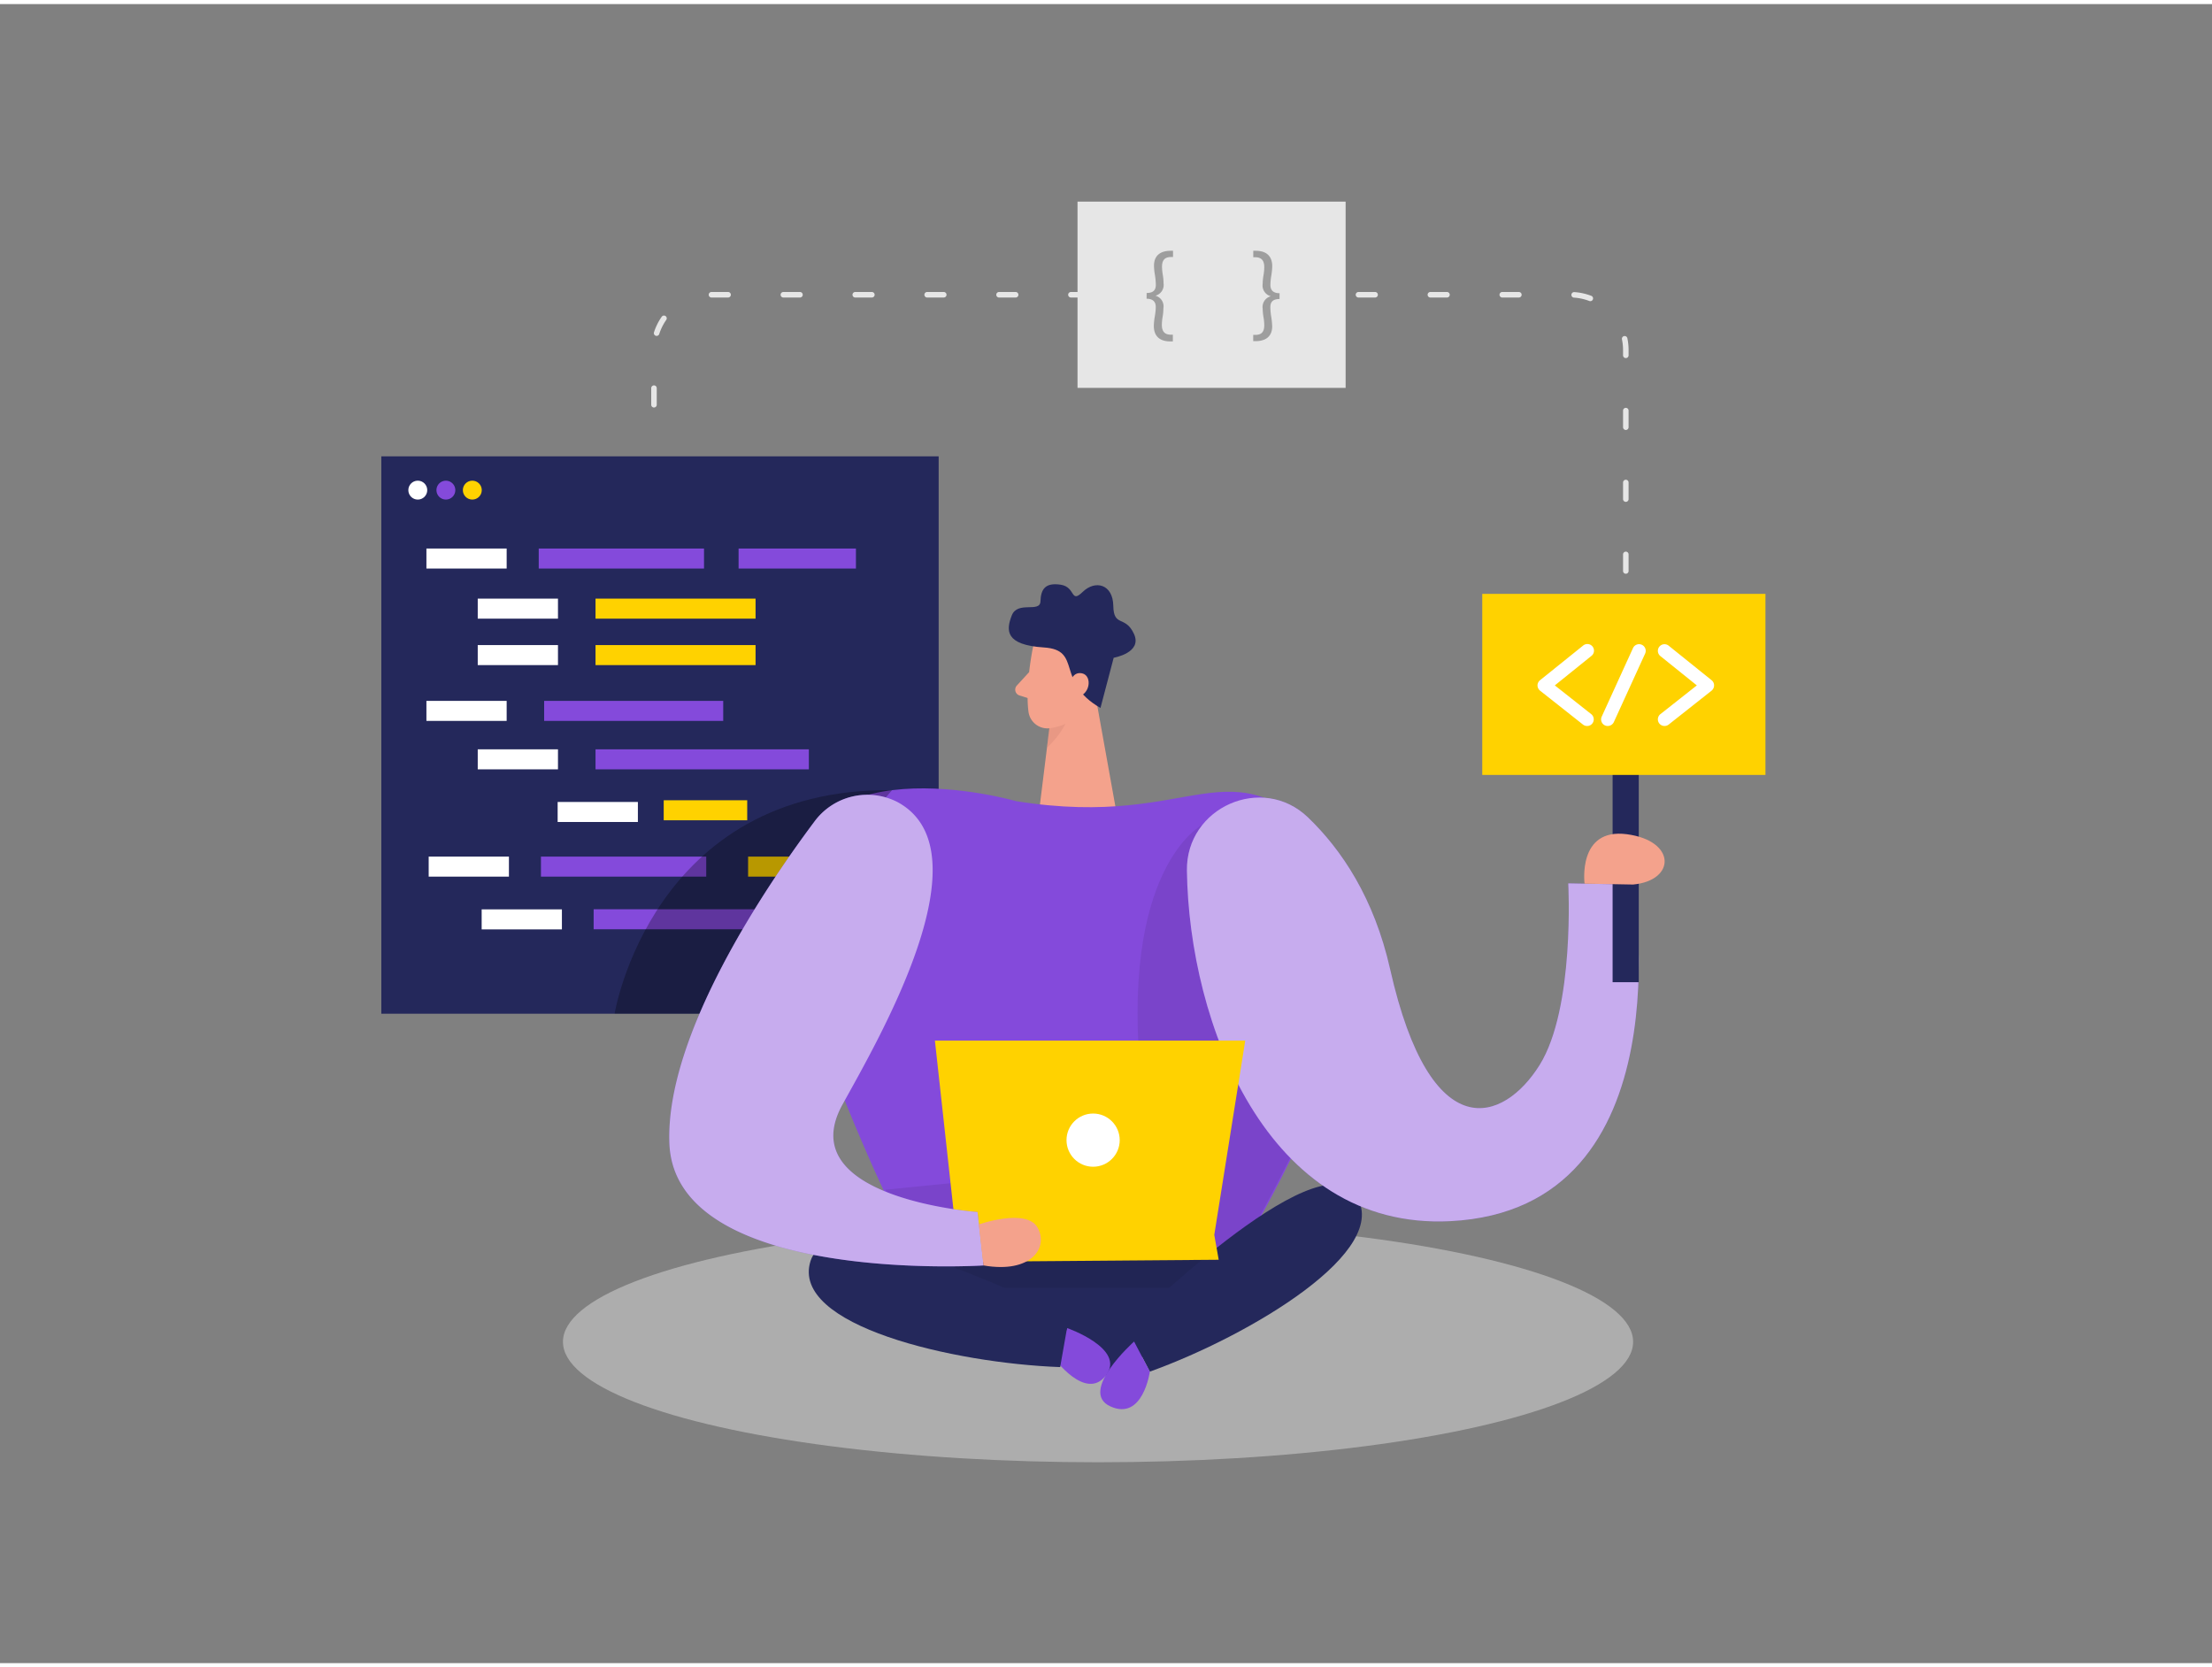 <svg id="Layer_1" data-name="Layer 1" xmlns="http://www.w3.org/2000/svg" viewBox="0 0 400 300" width="406" height="306" class="illustration styles_illustrationTablet__1DWOa"><rect x="0" y="0" width="400" height="300" fill="#808080" stroke="none"/><path d="M118.26,98.45V62.51a10,10,0,0,1,10-9.95H284A10,10,0,0,1,294,62.51v55.62" fill="none" stroke="#e6e6e6" stroke-linecap="round" stroke-linejoin="round" stroke-dasharray="3 10"></path><rect x="194.85" y="35.72" width="48.48" height="33.68" fill="#e6e6e6"></rect><path d="M207.35,52.24c1.46,0,1.66-.8,1.66-1.52a12.5,12.5,0,0,0-.16-1.72,10.88,10.88,0,0,1-.17-1.7c0-1.89,1.23-2.69,3-2.69h.44v1.13h-.37c-1.21,0-1.62.66-1.62,1.76a9.24,9.24,0,0,0,.14,1.46,9.73,9.73,0,0,1,.14,1.56,2,2,0,0,1-1.47,2.21v0A2,2,0,0,1,210.38,55a9.5,9.5,0,0,1-.14,1.55A9.6,9.6,0,0,0,210.1,58c0,1.15.47,1.78,1.62,1.78h.37V61h-.44c-1.7,0-3-.74-3-2.81a10.75,10.75,0,0,1,.17-1.68A11.52,11.52,0,0,0,209,54.8c0-.63-.2-1.52-1.66-1.52Z" fill="#9e9e9e"></path><path d="M231.38,53.33c-1.46,0-1.66.8-1.66,1.51a12.36,12.36,0,0,0,.16,1.72,12.38,12.38,0,0,1,.17,1.71c0,1.88-1.23,2.68-3,2.68h-.43V59.82H227c1.21,0,1.62-.65,1.62-1.76a9.12,9.12,0,0,0-.14-1.45,9.94,9.94,0,0,1-.15-1.56,2,2,0,0,1,1.48-2.22v0a2,2,0,0,1-1.48-2.23,9.49,9.49,0,0,1,.15-1.56,9.37,9.37,0,0,0,.14-1.48c0-1.14-.47-1.78-1.62-1.78h-.37V44.61h.43c1.7,0,3,.74,3,2.81a11.81,11.81,0,0,1-.17,1.68,11.8,11.8,0,0,0-.16,1.66c0,.64.2,1.52,1.66,1.52Z" fill="#9e9e9e"></path><rect x="68.95" y="81.78" width="100.79" height="100.79" fill="#24285b"></rect><rect x="98.4" y="126" width="32.38" height="3.62" fill="#844adb"></rect><rect x="107.69" y="115.91" width="28.94" height="3.62" fill="#ffd200"></rect><rect x="135.28" y="154.16" width="15.1" height="3.62" fill="#ffd200"></rect><rect x="120.02" y="143.97" width="15.1" height="3.62" fill="#ffd200"></rect><rect x="107.69" y="134.76" width="38.58" height="3.62" fill="#844adb"></rect><rect x="86.39" y="134.76" width="14.51" height="3.62" fill="#fff"></rect><rect x="100.84" y="144.28" width="14.51" height="3.62" fill="#fff"></rect><rect x="87.1" y="163.7" width="14.51" height="3.62" fill="#fff"></rect><rect x="77.11" y="126" width="14.51" height="3.62" fill="#fff"></rect><circle cx="75.55" cy="87.89" r="1.71" fill="#fff"></circle><circle cx="80.63" cy="87.89" r="1.71" fill="#844adb"></circle><circle cx="85.41" cy="87.89" r="1.71" fill="#ffd200"></circle><rect x="77.11" y="98.45" width="14.51" height="3.62" fill="#fff"></rect><rect x="86.39" y="107.51" width="14.51" height="3.62" fill="#fff"></rect><rect x="107.69" y="107.51" width="28.94" height="3.62" fill="#ffd200"></rect><rect x="86.39" y="115.91" width="14.51" height="3.62" fill="#fff"></rect><rect x="97.42" y="98.45" width="29.89" height="3.62" fill="#844adb"></rect><rect x="77.52" y="154.16" width="14.51" height="3.62" fill="#fff"></rect><rect x="97.82" y="154.16" width="29.89" height="3.62" fill="#844adb"></rect><rect x="107.35" y="163.68" width="29.89" height="3.62" fill="#844adb"></rect><rect x="133.56" y="98.45" width="21.22" height="3.62" fill="#844adb"></rect><polygon points="196.85 118.13 202.1 147.32 187.6 148.4 190.5 124.99 196.85 118.13" fill="#f4a28c"></polygon><path d="M189.89,128.63a8.12,8.12,0,0,0,4-2.49s-.09,4.14-4.55,8.32Z" fill="#ce8172" opacity="0.31"></path><path d="M186.76,116.5s-1.4,6.76-.78,11.44a3.46,3.46,0,0,0,3.91,3c2.35-.34,5.43-1.49,6.62-5l2.75-5.75a6.2,6.2,0,0,0-1.94-6.9C193.78,110,187.4,112.34,186.76,116.5Z" fill="#f4a28c"></path><path d="M186.1,120.8l-2.22,2.42a1.1,1.1,0,0,0,.48,1.8l2.57.81Z" fill="#f4a28c"></path><path d="M199,127.28l2.39-9.08s5.24-.89,3.67-4.31-3.67-1.15-3.74-5.08-3.26-4.72-5.53-2.52-1.21-.88-4-1.3-3.57.83-3.64,3-4.13-.15-5.19,2.56-1.2,5.34,5.82,5.79S190.76,122.54,199,127.28Z" fill="#24285b"></path><path d="M193.36,123.22s.36-2.63,2.32-2.2,1.46,4.25-1.28,4.29Z" fill="#f4a28c"></path><ellipse cx="198.56" cy="241.9" rx="96.76" ry="21.78" fill="#e6e6e6" opacity="0.45"></ellipse><path d="M183.78,144.14s-40.92-11.82-40.73,17.9c.15,22.45,25.33,70.11,25.33,70.11h52s39.45-60.51,20.26-80S217.05,149.42,183.78,144.14Z" fill="#844adb"></path><polygon points="168.3 239.43 199.94 247.96 228.01 233.72 232.27 226.12 203.98 226.12 158.97 226.12 168.3 239.43" fill="#24285b"></polygon><path d="M217.44,148.4S202.1,156.1,206.5,196c1.24,11.23-2.52,14-2.52,14l-43.85,4.39,8.25,17.75h52S243.2,195,245,175.87,217.44,148.4,217.44,148.4Z" opacity="0.08"></path><path d="M193,239.42s10.65,3.73,7,8.54-9.44-3.18-9.44-3.18Z" fill="#844adb"></path><path d="M193.28,237.56s-43-22-46.71-10.28,26,18.49,45.14,19.19Z" fill="#24285b"></path><path d="M203.73,239.29s34.33-34,41.37-24-19.14,25.51-37.17,32Z" fill="#24285b"></path><path d="M205.08,241.85s-10.17,9.06-4.28,11.73,7.13-6.29,7.13-6.29Z" fill="#844adb"></path><path d="M214.63,156.68c-.16-11.45,13.65-17.54,21.9-9.61,6.05,5.82,11.95,14.55,14.86,27.49,7.35,32.59,20.56,27.6,27,17.32S283.59,159,283.59,159l11.73.22s10.07,58.68-33.06,60.86C229.06,221.75,215,184.13,214.63,156.68Z" fill="#844adb"></path><path d="M214.63,156.68c-.16-11.45,13.65-17.54,21.9-9.61,6.05,5.82,11.95,14.55,14.86,27.49,7.35,32.59,20.56,27.6,27,17.32S283.59,159,283.59,159l11.73.22s10.07,58.68-33.06,60.86C229.06,221.75,215,184.13,214.63,156.68Z" fill="#fff" opacity="0.54"></path><rect x="291.61" y="135.32" width="4.73" height="41.55" fill="#24285b"></rect><polygon points="172.73 220.85 169.06 187.43 225.18 187.43 219.58 222.56 220.38 227.06 172.14 227.44 172.73 220.85" fill="#ffd200"></polygon><path d="M111.14,182.56s6.74-40.93,50.17-40.41l-34.83,40.41Z" opacity="0.28"></path><circle cx="197.67" cy="205.43" r="4.81" fill="#fff"></circle><path d="M162.36,144.33a11.89,11.89,0,0,0-15.12,3.54c-8.54,11.41-27,38.54-26.19,58.22,1.1,25.55,56.82,22,56.82,22l-1.1-9.66S143,216,152.32,199.05C158.65,187.52,178.76,153.32,162.36,144.33Z" fill="#844adb"></path><path d="M162.36,144.33a11.89,11.89,0,0,0-15.12,3.54c-8.54,11.41-27,38.54-26.19,58.22,1.1,25.55,56.82,22,56.82,22l-1.1-9.66S143,216,152.32,199.05C158.65,187.52,178.76,153.32,162.36,144.33Z" fill="#fff" opacity="0.54"></path><path d="M286.54,159.05s-1.32-10.12,7.64-8.94,8.88,8.37,1.14,9.1Z" fill="#f4a28c"></path><rect x="268.04" y="106.65" width="51.21" height="32.74" fill="#ffd200"></rect><path d="M287,130.54a1.2,1.2,0,0,1-.74-.25l-7.77-6.14a1.24,1.24,0,0,1-.46-.94,1.22,1.22,0,0,1,.45-.94l7.77-6.25a1.2,1.2,0,1,1,1.5,1.87l-6.59,5.31,6.59,5.2a1.21,1.21,0,0,1,.19,1.69A1.17,1.17,0,0,1,287,130.54Z" fill="#fff"></path><path d="M301,130.54a1.2,1.2,0,0,1-.75-2.14l6.59-5.2-6.6-5.31a1.21,1.21,0,0,1-.18-1.69,1.2,1.2,0,0,1,1.69-.18l7.77,6.25a1.18,1.18,0,0,1,.44.94,1.23,1.23,0,0,1-.45.94l-7.77,6.14A1.2,1.2,0,0,1,301,130.54Z" fill="#fff"></path><path d="M290.73,130.54a1.23,1.23,0,0,1-.49-.1,1.2,1.2,0,0,1-.6-1.59l5.66-12.4a1.2,1.2,0,0,1,2.19,1l-5.66,12.39A1.22,1.22,0,0,1,290.73,130.54Z" fill="#fff"></path><path d="M177,220.67s8.56-3,10.61.55-1,8.38-9.76,6.87Z" fill="#f4a28c"></path></svg>